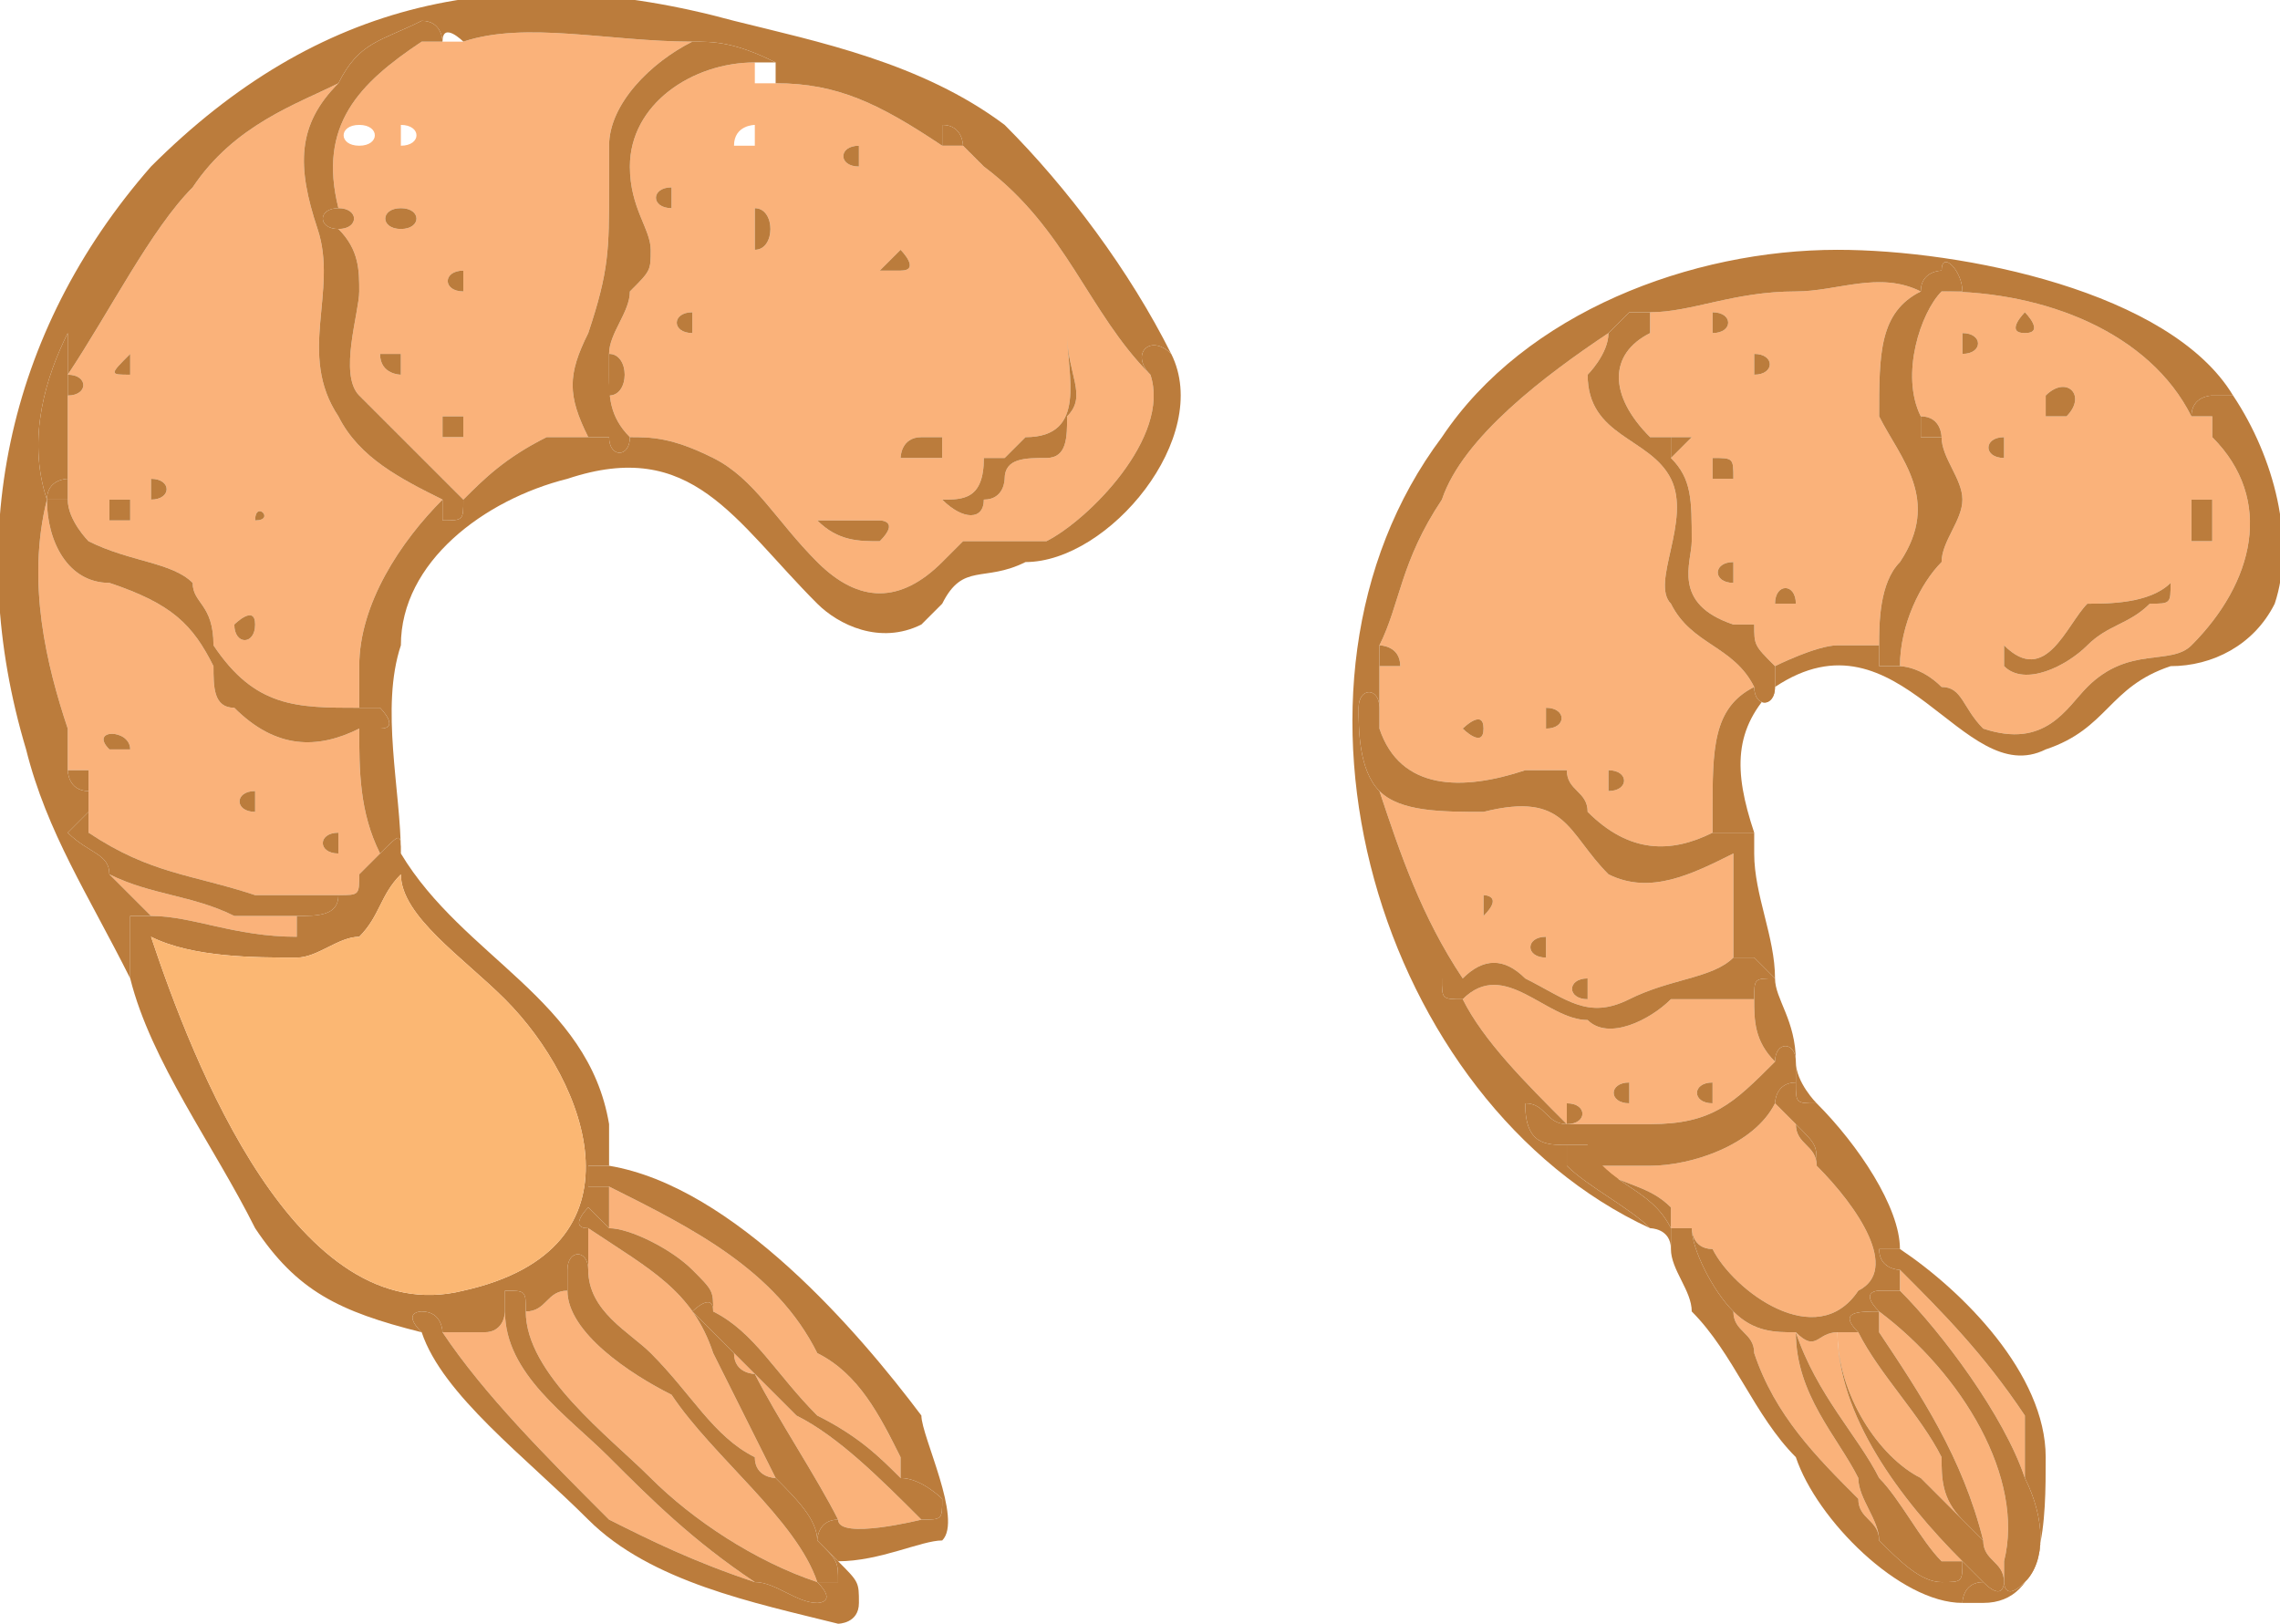 <?xml version="1.0" encoding="UTF-8"?>
<!DOCTYPE svg PUBLIC "-//W3C//DTD SVG 1.1//EN" "http://www.w3.org/Graphics/SVG/1.1/DTD/svg11.dtd">
<!-- Creator: CorelDRAW X7 -->
<svg xmlns="http://www.w3.org/2000/svg" xml:space="preserve" width="0.57in" height="0.406in" version="1.1" style="shape-rendering:geometricPrecision; text-rendering:geometricPrecision; image-rendering:optimizeQuality; fill-rule:evenodd; clip-rule:evenodd"
viewBox="0 0 109 78"
 xmlns:xlink="http://www.w3.org/1999/xlink">
 <defs>
  <style type="text/css">
   <![CDATA[
    .fil2 {fill:#FBB773}
    .fil0 {fill:#FAB27A}
    .fil1 {fill:#BB7C3C}
   ]]>
  </style>
 </defs>
 <g id="Layer_x0020_1">

  <path class="fil0" d="M15 31c0,0 0,-1 0,-1 0,0 0,1 0,1zm-3 -1c0,0 0,0 0,0 0,1 -1,1 -1,0 0,0 1,-1 1,0 0,0 0,0 0,0 0,0 0,0 0,0zm0 -5c0,-1 1,0 0,0 0,0 0,0 0,0 0,0 0,0 0,0 0,0 0,0 0,0zm-5 -1c0,0 0,-1 0,-1 1,0 1,1 0,1zm-1 -6c0,0 0,0 0,0 -1,0 -1,0 0,-1 0,0 0,0 0,0 0,0 0,0 0,1 1,0 0,0 0,0zm0 7c0,0 0,0 0,0 0,0 0,0 0,0 0,0 0,0 0,0 0,0 0,0 0,0 0,0 0,0 0,0 0,0 0,0 0,0 0,0 0,0 0,0 0,0 0,0 0,0 0,0 0,0 -1,0 0,0 0,-1 0,-1 1,0 1,0 1,0 0,0 0,0 0,0 0,0 0,0 0,0 0,0 0,0 0,0 0,0 0,0 0,0 0,0 0,0 0,0 0,0 0,0 0,0 0,0 0,0 0,0 0,0 0,1 0,1 0,0 0,0 0,0 0,0 0,0 0,0zm10 -5c-2,-3 0,-6 -1,-9 -1,-3 -1,-5 1,-7 -2,1 -5,2 -7,5 -2,2 -4,6 -6,9 0,0 0,0 0,0 1,0 1,1 0,1 0,0 0,0 0,0 0,0 0,0 0,1 0,1 0,2 0,3 0,0 0,0 0,1 0,0 0,0 0,0 0,1 1,2 1,2 2,1 4,1 5,2 0,1 1,1 1,3 2,3 4,3 7,3 0,-1 0,-1 0,-2 0,-3 2,-6 4,-8 -2,-1 -4,-2 -5,-4z"/>
  <path class="fil0" d="M5 42c1,1 1,1 2,2 2,0 4,1 7,1 0,0 0,0 0,-1 -1,0 -2,0 -3,0 -2,-1 -4,-1 -6,-2z"/>
  <path class="fil0" d="M16 40c0,0 0,1 0,1 -1,0 -1,-1 0,-1zm-4 -1c-1,0 -1,-1 0,-1 0,0 0,1 0,1zm-4 1c0,0 0,0 0,0 0,0 0,0 0,0 0,0 0,0 0,0 0,0 0,0 0,0zm-3 -4c-1,-1 1,-1 1,0 -1,0 -1,0 -1,0zm6 -2c-1,0 -1,-1 -1,-2 -1,-2 -2,-3 -5,-4 -2,0 -3,-2 -3,-4 -1,4 0,8 1,11 0,1 0,2 0,2 0,0 0,0 1,0 0,0 0,0 0,0 0,0 0,1 0,1 0,0 0,0 0,0 0,1 0,1 0,2 3,2 5,2 8,3 2,0 3,0 4,0 1,0 1,0 1,-1 0,0 1,-1 1,-1 -1,-2 -1,-4 -1,-6 -2,1 -4,1 -6,-1z"/>
  <path class="fil0" d="M31 65c2,2 3,4 5,5 0,1 1,1 1,1 -1,-2 -2,-4 -3,-6 -1,-3 -3,-4 -6,-6l0 0c0,1 0,1 0,2 0,0 0,0 0,0 0,0 0,0 0,0 0,2 2,3 3,4z"/>
  <path class="fil0" d="M31 71c2,2 5,4 8,5 0,0 0,0 0,0 0,0 0,0 0,0 -1,-3 -5,-6 -7,-9 -2,-1 -5,-3 -5,-5l0 0c-1,0 -1,1 -2,1 0,3 4,6 6,8z"/>
  <path class="fil0" d="M29 73c2,1 4,2 7,3 -3,-2 -5,-4 -7,-6 -2,-2 -5,-4 -5,-7 0,0 0,0 0,0 0,0 0,1 -1,1 0,0 -1,0 -2,0 2,3 5,6 8,9z"/>
  <path class="fil0" d="M38 68c-1,-1 -2,-2 -3,-3 0,1 1,1 1,1 1,2 3,5 4,7 0,0 0,0 0,0 0,1 4,0 4,0 -2,-2 -4,-4 -6,-5z"/>
  <path class="fil0" d="M51 16c0,0 0,0 0,0 0,2 1,3 0,4 0,1 0,2 -1,2 -1,0 -2,0 -2,1 0,0 0,1 -1,1 0,1 -1,1 -2,0 0,0 0,0 0,0 1,0 2,0 2,-2 0,0 1,0 1,0 0,0 1,-1 1,-1 3,0 2,-3 2,-5zm-8 6c0,0 0,-1 1,-1 0,0 1,0 1,0 0,0 0,0 0,1 0,0 -1,0 -2,0zm0 -9c-1,0 -1,0 -1,0 1,-1 1,-1 1,-1 0,0 1,1 0,1 0,0 0,0 0,0zm-1 13c-1,0 -2,0 -3,-1 0,0 0,0 1,0 1,0 1,0 2,0 0,0 1,0 0,1zm-1 -19c0,0 0,1 0,1 -1,0 -1,-1 0,-1zm-5 5c0,0 0,-2 0,-2 1,0 1,2 0,2zm-1 -5c0,-1 1,-1 1,-1 0,0 0,0 0,0 0,0 0,1 0,1 0,0 0,0 0,0 0,0 -1,0 -1,0zm-2 9c-1,0 -1,-1 0,-1 0,0 0,1 0,1zm-1 -6c-1,0 -1,-1 0,-1 0,0 0,1 0,1zm15 -2c0,0 -1,-1 -1,-1 0,0 -1,0 -1,0 0,0 0,0 0,0 -3,-2 -5,-3 -8,-3 0,0 0,0 0,0 0,0 -1,0 -1,0 0,0 0,0 0,0 0,0 0,0 0,0 0,0 0,-1 0,-1 -3,0 -6,2 -6,5 0,2 1,3 1,4 0,1 0,1 -1,2 0,1 -1,2 -1,3 0,0 0,0 0,0 1,0 1,2 0,2 0,0 0,-1 0,-1 0,1 0,2 1,3 0,0 0,0 0,0 1,0 2,0 4,1 2,1 3,3 5,5 2,2 4,2 6,0 0,0 1,-1 1,-1 2,0 3,0 4,0 2,-1 6,-5 5,-8 -3,-3 -4,-7 -8,-10z"/>
  <path class="fil0" d="M22 14c-1,0 -1,-1 0,-1 0,0 0,1 0,1zm0 7c-1,0 -1,0 -1,0 0,0 0,0 0,0 0,0 0,-1 0,-1 0,0 0,0 0,0 0,0 0,0 1,0 0,0 0,1 0,1zm-3 -14c0,0 0,-1 0,-1 1,0 1,1 0,1zm0 4c-1,0 -1,-1 0,-1 1,0 1,1 0,1zm0 7c0,0 0,0 0,0 0,0 -1,0 -1,-1 0,0 1,0 1,0 0,0 0,0 0,0 0,0 0,0 0,1zm-2 -11c-1,0 -1,-1 0,-1 1,0 1,1 0,1zm11 9c1,-3 1,-4 1,-7 0,0 0,-1 0,-2 0,-2 2,-4 4,-5 -4,0 -8,-1 -11,0 0,0 0,0 0,0 0,0 0,0 0,0 -1,0 -1,0 -1,0 0,0 0,0 0,0 0,0 -1,0 -1,0 -3,2 -5,4 -4,8 0,0 0,0 0,0 0,0 0,0 0,0 1,0 1,1 0,1 1,1 1,2 1,3 0,1 -1,4 0,5 1,1 2,2 3,3 1,1 1,1 2,2 1,-1 2,-2 4,-3 1,0 2,0 2,0 -1,-2 -1,-3 0,-5z"/>
  <path class="fil0" d="M34 63c2,1 3,3 5,5 2,1 3,2 4,3 0,-1 0,-1 0,-1 -1,-2 -2,-4 -4,-5 -2,-4 -6,-6 -10,-8 0,1 0,1 0,2l0 0c1,0 3,1 4,2 1,1 1,1 1,2z"/>
  <path class="fil1" d="M7 44c0,0 0,0 0,0 -1,-1 -1,-1 -2,-2 0,-1 -1,-1 -2,-2 0,0 1,-1 1,-1 0,1 0,1 0,1 0,-1 0,-1 0,-2 0,0 0,0 0,0 -1,0 -1,-1 -1,-1 0,0 0,-1 0,-2 -1,-3 -2,-7 -1,-11 -1,-3 0,-6 1,-8 0,0 0,0 0,0 0,1 0,2 0,4 0,-1 0,-1 0,-1 0,0 0,-1 0,-1 2,-3 4,-7 6,-9 2,-3 5,-4 7,-5 1,-2 2,-2 4,-3 1,0 1,1 1,1 -1,0 -1,0 -1,0 0,0 1,0 1,0 0,0 0,0 0,0 0,-1 1,0 1,0 3,-1 7,0 11,0 1,0 2,0 4,1 0,0 0,0 0,0 0,0 0,0 0,1 3,0 5,1 8,3 0,-1 0,-1 0,-1 1,0 1,1 1,1 0,0 1,1 1,1 4,3 5,7 8,10 0,0 0,0 0,0 -1,-1 0,-2 1,-1 0,0 0,0 0,0 -2,-4 -5,-8 -8,-11 -4,-3 -9,-4 -13,-5 -11,-3 -20,-1 -28,7 -7,8 -9,18 -6,28 1,4 3,7 5,11 0,-1 0,-2 0,-3 0,0 0,0 1,0z"/>
  <path class="fil1" d="M56 17c-1,-1 -2,0 -1,1 0,0 0,0 0,0 1,3 -3,7 -5,8 -1,0 -2,0 -4,0 0,0 -1,1 -1,1 -2,2 -4,2 -6,0 -2,-2 -3,-4 -5,-5 -2,-1 -3,-1 -4,-1 0,1 -1,1 -1,0 0,0 -1,0 -1,0 0,0 -1,0 -2,0 -2,1 -3,2 -4,3 0,0 0,0 0,0 0,1 0,1 -1,1 0,0 0,0 0,-1 -2,2 -4,5 -4,8 0,1 0,1 0,2 0,0 0,0 1,0 0,0 1,1 0,1 0,0 -1,0 -1,0 0,2 0,4 1,6 0,0 0,0 0,0 1,-1 1,-1 1,0 0,0 0,0 0,0 0,0 0,0 0,0 0,-3 -1,-7 0,-10 0,-4 4,-7 8,-8 6,-2 8,2 12,6 1,1 3,2 5,1 0,0 1,-1 1,-1 1,-2 2,-1 4,-2 4,0 9,-6 7,-10 0,0 0,0 0,0z"/>
  <path class="fil1" d="M29 18c0,0 0,0 0,-1 0,-1 1,-2 1,-3 1,-1 1,-1 1,-2 0,-1 -1,-2 -1,-4 0,-3 3,-5 6,-5 0,0 0,0 0,0 1,0 1,0 1,0 0,0 0,0 0,0 -2,-1 -3,-1 -4,-1 -2,1 -4,3 -4,5 0,1 0,2 0,2 0,3 0,4 -1,7 -1,2 -1,3 0,5 0,0 1,0 1,0 0,1 1,1 1,0 0,0 0,0 0,0 -1,-1 -1,-2 -1,-3z"/>
  <path class="fil1" d="M20 22c-1,-1 -2,-2 -3,-3 -1,-1 0,-4 0,-5 0,-1 0,-2 -1,-3 0,0 0,0 0,0 -1,0 -1,-1 0,-1 0,0 0,0 0,0 -1,-4 1,-6 4,-8 0,0 0,0 1,0 0,0 0,-1 -1,-1 -2,1 -3,1 -4,3 -2,2 -2,4 -1,7 1,3 -1,6 1,9 1,2 3,3 5,4 0,1 0,1 0,1 1,0 1,0 1,-1 0,0 0,0 0,0 -1,-1 -1,-1 -2,-2z"/>
  <path class="fil1" d="M10 31c0,-2 -1,-2 -1,-3 -1,-1 -3,-1 -5,-2 0,0 -1,-1 -1,-2 0,0 0,0 0,0 -1,0 -1,0 -1,0 0,-1 1,-1 1,-1 0,-1 0,-2 0,-3 0,-2 0,-3 0,-4 0,0 0,0 0,0 -1,2 -2,5 -1,8 0,2 1,4 3,4 3,1 4,2 5,4 0,1 0,2 1,2 2,2 4,2 6,1 0,0 1,0 1,0 1,0 0,-1 0,-1 -1,0 -1,0 -1,0 -3,0 -5,0 -7,-3z"/>
  <path class="fil1" d="M12 43c-3,-1 -5,-1 -8,-3 0,0 0,0 0,-1 0,0 -1,1 -1,1 1,1 2,1 2,2 2,1 4,1 6,2 1,0 2,0 3,0 1,0 2,0 2,-1 -1,0 -2,0 -4,0z"/>
  <path class="fil1" d="M29 18c0,0 0,1 0,1 1,0 1,-2 0,-2 0,0 0,0 0,0 0,1 0,1 0,1z"/>
  <path class="fil1" d="M33 15c-1,0 -1,1 0,1 0,0 0,-1 0,-1z"/>
  <path class="fil1" d="M32 9c-1,0 -1,1 0,1 0,0 0,-1 0,-1z"/>
  <path class="fil1" d="M36 10c0,0 0,2 0,2 1,0 1,-2 0,-2z"/>
  <path class="fil1" d="M41 8c0,0 0,-1 0,-1 -1,0 -1,1 0,1z"/>
  <path class="fil1" d="M45 7c0,0 1,0 1,0 0,0 0,-1 -1,-1 0,0 0,0 0,1 0,0 0,0 0,0z"/>
  <path class="fil1" d="M43 12c0,0 0,0 -1,1 0,0 0,0 1,0 0,0 0,0 0,0 1,0 0,-1 0,-1z"/>
  <path class="fil1" d="M16 11c0,0 0,0 0,0 1,0 1,-1 0,-1 0,0 0,0 0,0 -1,0 -1,1 0,1z"/>
  <path class="fil1" d="M19 10c-1,0 -1,1 0,1 1,0 1,-1 0,-1z"/>
  <path class="fil1" d="M22 13c-1,0 -1,1 0,1 0,0 0,-1 0,-1z"/>
  <path class="fil1" d="M19 17c0,0 -1,0 -1,0 0,1 1,1 1,1 0,0 0,0 0,0 0,-1 0,-1 0,-1 0,0 0,0 0,0z"/>
  <path class="fil1" d="M22 20c-1,0 -1,0 -1,0 0,0 0,0 0,0 0,0 0,1 0,1 0,0 0,0 0,0 0,0 0,0 1,0 0,0 0,-1 0,-1z"/>
  <path class="fil1" d="M2 24c0,0 0,0 1,0 0,0 0,0 0,0 0,0 0,0 0,0 0,-1 0,-1 0,-1 0,0 -1,0 -1,1z"/>
  <path class="fil1" d="M3 19c1,0 1,-1 0,-1 0,0 0,0 0,0 0,0 0,1 0,1 0,0 0,0 0,0z"/>
  <path class="fil1" d="M6 17c0,0 0,0 0,0 -1,1 -1,1 0,1 0,0 0,0 0,0 0,0 1,0 0,0 0,-1 0,-1 0,-1z"/>
  <path class="fil1" d="M6 24c0,0 0,0 0,0 0,0 0,0 0,0 0,0 0,0 0,0 0,0 0,0 0,0 0,0 0,0 0,0 0,0 0,0 0,0 0,0 0,0 0,0 0,0 0,0 -1,0 0,0 0,1 0,1 1,0 1,0 1,0 0,0 0,0 0,0 0,0 0,0 0,0 0,0 0,0 0,0 0,0 0,0 0,0 0,0 0,0 0,0 0,0 0,0 0,0 0,0 0,0 0,0 0,0 0,0 0,0 0,0 0,0 0,0 0,0 0,0 0,0 0,0 0,-1 0,-1z"/>
  <path class="fil1" d="M7 23c0,0 0,1 0,1 1,0 1,-1 0,-1z"/>
  <path class="fil1" d="M12 25c0,0 0,0 0,0 1,0 0,-1 0,0 0,0 0,0 0,0 0,0 0,0 0,0z"/>
  <path class="fil1" d="M12 30c0,-1 -1,0 -1,0 0,1 1,1 1,0 0,0 0,0 0,0 0,0 0,0 0,0 0,0 0,0 0,0z"/>
  <path class="fil1" d="M15 30c0,0 0,1 0,1 0,0 0,-1 0,-1z"/>
  <path class="fil1" d="M4 37c0,0 0,0 0,0 -1,0 -1,0 -1,0 0,0 0,1 1,1 0,0 0,0 0,0 0,0 0,0 0,0 0,0 0,-1 0,-1z"/>
  <path class="fil1" d="M5 36c0,0 0,0 1,0 0,-1 -2,-1 -1,0z"/>
  <path class="fil1" d="M8 40c0,0 0,0 0,0 0,0 0,0 0,0 0,0 0,0 0,0 0,0 0,0 0,0z"/>
  <path class="fil1" d="M12 38c-1,0 -1,1 0,1 0,0 0,-1 0,-1z"/>
  <path class="fil1" d="M16 41c0,0 0,-1 0,-1 -1,0 -1,1 0,1z"/>
  <path class="fil1" d="M24 48c4,4 7,12 -2,14 -8,2 -13,-11 -15,-17 2,1 5,1 7,1 1,0 2,-1 3,-1 1,-1 1,-2 2,-3 0,2 3,4 5,6zm-5 -7c0,-1 0,-1 -1,0 0,0 0,0 0,0 0,0 -1,1 -1,1 0,1 0,1 -1,1 0,1 -1,1 -2,1 0,1 0,1 0,1 -3,0 -5,-1 -7,-1 0,0 0,0 0,0 -1,0 -1,0 -1,0 0,1 0,2 0,3 1,4 4,8 6,12 2,3 4,4 8,5l0 0c0,0 0,0 0,0 -1,-1 0,-1 0,-1 1,0 1,1 1,1 1,0 2,0 2,0 1,0 1,-1 1,-1 0,0 0,0 0,0 0,0 0,0 0,-1 1,0 1,0 1,1 0,0 0,0 0,0 1,0 1,-1 2,-1l0 0c0,-1 0,-1 0,-1 0,-1 1,-1 1,0 0,0 0,0 0,0 0,-1 0,-1 0,-2l0 0c0,0 0,0 0,0 -1,0 0,-1 0,-1 0,0 0,0 1,1l0 0c0,-1 0,-1 0,-2 0,0 0,0 -1,0 0,0 0,-1 0,-1 1,0 1,0 1,0 0,0 0,0 0,0 0,0 0,-1 0,-2 -1,-6 -7,-8 -10,-13 0,0 0,0 0,0 0,0 0,0 0,0z"/>
  <path class="fil2" d="M19 42c-1,1 -1,2 -2,3 -1,0 -2,1 -3,1 -2,0 -5,0 -7,-1 2,6 7,19 15,17 9,-2 6,-10 2,-14 -2,-2 -5,-4 -5,-6z"/>
  <path class="fil1" d="M34 65c1,2 2,4 3,6 1,1 2,2 2,3 0,0 0,-1 1,-1 -1,-2 -3,-5 -4,-7 0,0 -1,0 -1,-1 0,0 -1,-1 -2,-2 0,0 1,-1 1,0 0,0 0,0 0,0 0,-1 0,-1 -1,-2 -1,-1 -3,-2 -4,-2 -1,-1 -1,-1 -1,-1 0,0 -1,1 0,1 0,0 0,0 0,0 3,2 5,3 6,6z"/>
  <path class="fil1" d="M39 74c1,1 1,1 1,2 0,0 -1,0 -1,0 0,0 0,0 0,0 0,0 0,0 0,0 1,1 0,1 0,1 -1,0 -2,-1 -3,-1 -3,-1 -5,-2 -7,-3 -3,-3 -6,-6 -8,-9 0,0 0,-1 -1,-1 0,0 -1,0 0,1 0,0 0,0 0,0 1,3 5,6 8,9 3,3 8,4 12,5 0,0 1,0 1,-1 0,-1 0,-1 -1,-2 0,0 0,0 -1,-1 0,0 0,0 0,0z"/>
  <path class="fil1" d="M28 57c1,0 1,0 1,0 4,2 8,4 10,8 2,1 3,3 4,5 0,0 0,0 0,1 1,0 2,1 2,1 0,1 0,1 -1,1 0,0 0,0 0,0 0,0 -4,1 -4,0 0,0 0,0 0,0 -1,0 -1,1 -1,1 0,0 0,0 0,0 0,0 0,0 0,0 1,1 1,1 1,1 2,0 4,-1 5,-1 1,-1 -1,-5 -1,-6 -3,-4 -9,-11 -15,-12 0,0 0,0 -1,0 0,0 0,1 0,1z"/>
  <path class="fil1" d="M29 70c2,2 4,4 7,6 1,0 2,1 3,1 0,0 1,0 0,-1 0,0 0,0 0,0 -3,-1 -6,-3 -8,-5 -2,-2 -6,-5 -6,-8 0,0 0,0 0,0 0,-1 0,-1 -1,-1 0,1 0,1 0,1 0,3 3,5 5,7z"/>
  <path class="fil1" d="M32 67c2,3 6,6 7,9 0,0 0,0 0,0 0,0 1,0 1,0 0,-1 0,-1 -1,-2 0,0 0,0 0,0 0,-1 -1,-2 -2,-3 0,0 -1,0 -1,-1 -2,-1 -3,-3 -5,-5 -1,-1 -3,-2 -3,-4 0,0 0,0 0,0 0,-1 -1,-1 -1,0 0,0 0,0 0,1 0,2 3,4 5,5z"/>
  <path class="fil1" d="M34 63c0,0 0,0 0,0 0,-1 -1,0 -1,0 1,1 2,2 2,2 1,1 2,2 3,3 2,1 4,3 6,5 0,0 0,0 0,0 1,0 1,0 1,-1 0,0 -1,-1 -2,-1 -1,-1 -2,-2 -4,-3 -2,-2 -3,-4 -5,-5z"/>
  <path class="fil1" d="M47 22c0,2 -1,2 -2,2 0,0 0,0 0,0 1,1 2,1 2,0 1,0 1,-1 1,-1 0,-1 1,-1 2,-1 1,0 1,-1 1,-2 1,-1 0,-2 0,-4 0,0 0,0 0,0 0,2 1,5 -2,5 0,0 -1,1 -1,1 0,0 -1,0 -1,0z"/>
  <path class="fil1" d="M42 25c-1,0 -1,0 -2,0 -1,0 -1,0 -1,0 1,1 2,1 3,1 1,-1 0,-1 0,-1z"/>
  <path class="fil1" d="M45 21c0,0 -1,0 -1,0 -1,0 -1,1 -1,1 1,0 2,0 2,0 0,-1 0,-1 0,-1z"/>
  <path class="fil0" d="M105 24c1,0 1,0 1,0 0,1 0,1 0,2 0,0 -1,0 -1,0 0,-1 0,-1 0,-2zm-1 4c0,1 0,1 -1,1 -1,1 -2,1 -3,2 -1,1 -3,2 -4,1 0,0 0,-1 0,-1 2,2 3,-1 4,-2 1,0 3,0 4,-1 0,-1 0,0 0,0zm-8 -7c0,0 0,1 0,1 -1,0 -1,-1 0,-1zm-2 -4c0,0 0,-1 0,-1 1,0 1,1 0,1zm0 11c0,0 0,0 0,0 1,0 1,0 0,0zm3 -13c0,0 1,1 0,1 0,0 0,0 0,0 0,0 0,0 0,0 0,0 0,0 0,0 -1,0 0,-1 0,-1zm1 4c1,-1 2,0 1,1 0,0 0,0 0,0 -1,0 -1,0 -1,0 0,-1 0,-1 0,-1zm-5 -5c-1,1 -2,4 -1,6 0,0 0,0 0,0 1,0 1,1 1,1 0,1 1,2 1,3 0,1 -1,2 -1,3 -1,1 -2,3 -2,5 0,0 1,0 2,1 1,0 1,1 2,2 3,1 4,-1 5,-2 2,-2 4,-1 5,-2 3,-3 4,-7 1,-10 0,0 0,0 0,0 0,0 0,-1 0,-1 0,0 0,0 0,0 0,0 0,0 -1,0 -2,-4 -7,-6 -12,-6z"/>
  <path class="fil0" d="M77 38c0,0 0,-1 0,-1 1,0 1,1 0,1zm-3 -3c0,0 0,-1 0,-1 1,0 1,1 0,1zm-3 0c0,1 -1,0 -1,0 0,0 1,-1 1,0 0,0 0,0 0,0zm-2 -6c-1,0 -1,0 0,0 1,0 1,0 0,0zm0 7c0,0 0,0 0,0 1,0 1,0 0,0zm11 -7c-1,-1 1,-4 0,-6 -1,-2 -4,-2 -4,-5 0,0 1,-1 1,-2 -3,2 -7,5 -8,8 -2,3 -2,5 -3,7 0,0 0,0 0,0 0,0 1,0 1,1 0,0 0,0 0,0 0,0 -1,0 -1,0 0,1 0,2 0,3 1,3 4,3 7,2 0,0 1,0 2,0 0,1 1,1 1,2 2,2 4,2 6,1 0,0 0,-1 0,-1 0,-3 0,-5 2,-6 -1,-2 -3,-2 -4,-4z"/>
  <path class="fil0" d="M71 43c0,0 1,0 0,1 0,0 0,0 0,0 0,0 0,0 0,0 0,0 0,0 0,-1zm3 2c0,0 0,1 0,1 -1,0 -1,-1 0,-1zm2 2c0,0 0,0 0,0 0,0 0,1 0,1 0,0 0,0 0,0 -1,0 -1,-1 0,-1zm2 -1c0,0 0,0 0,0 0,0 0,0 0,0 0,0 0,0 0,0 0,0 0,0 0,0zm4 -1c0,0 0,0 0,0 -1,0 -1,0 0,0zm-9 2c2,1 3,2 5,1 2,-1 4,-1 5,-2 0,-1 0,-3 0,-5 -2,1 -4,2 -6,1 -2,-2 -2,-4 -6,-3 -2,0 -4,0 -5,-1 1,3 2,6 4,9 1,-1 2,-1 3,0z"/>
  <path class="fil0" d="M82 52c0,0 0,0 0,0 0,0 0,1 0,1 0,0 0,0 0,0 -1,0 -1,-1 0,-1zm-2 1c-1,0 -1,0 0,0 0,0 0,0 0,0zm-2 0c-1,0 -1,-1 0,-1 0,0 0,1 0,1zm-3 1c0,0 0,0 0,0 0,0 0,0 0,-1 0,0 0,0 0,0 0,0 0,0 0,0 1,0 1,1 0,1zm1 -5c-2,0 -4,-3 -6,-1 1,2 3,4 5,6 1,0 3,0 4,0 3,0 4,-1 6,-3 -1,-1 -1,-2 -1,-3 -1,0 -3,0 -4,0 -1,1 -3,2 -4,1z"/>
  <path class="fil0" d="M96 76c0,0 0,-1 0,-1 1,-4 -2,-9 -6,-12 0,0 0,0 0,0 0,0 0,0 0,1 2,3 4,6 5,10 0,1 1,1 1,2z"/>
  <path class="fil0" d="M97 71c0,-1 0,-2 0,-3 -2,-3 -4,-5 -6,-7 0,1 0,1 0,1 2,2 5,6 6,9z"/>
  <path class="fil0" d="M89 72c0,1 1,1 1,2 0,-1 -1,-2 -1,-3 -1,-2 -3,-4 -3,-7 -1,0 -2,0 -3,-1 0,0 0,0 0,0 0,1 1,1 1,2 1,3 3,5 5,7z"/>
  <path class="fil0" d="M94 73c-1,-1 -1,-2 -1,-3 -1,-2 -3,-4 -4,-6 0,0 -1,0 -1,0 0,3 2,6 4,7 1,1 1,1 2,2z"/>
  <path class="fil0" d="M93 75c1,0 1,0 1,0 -3,-3 -6,-7 -6,-11 -1,0 -1,1 -2,0 1,3 3,5 4,7 1,1 2,3 3,4z"/>
  <path class="fil0" d="M80 59c0,0 0,0 0,0 1,0 1,0 1,0 0,0 0,1 1,1 1,2 5,5 7,2 2,-1 0,-4 -2,-6 0,0 0,0 0,0 0,-1 -1,-1 -1,-2 0,0 -1,-1 -1,-1 -1,2 -4,3 -6,3 -1,0 -2,0 -3,0 2,1 3,1 4,2 0,0 0,1 0,1z"/>
  <path class="fil0" d="M86 29c0,0 -1,0 -1,0 0,0 0,0 0,0 0,-1 1,-1 1,0 0,0 0,0 0,0zm-2 -11c0,0 0,-1 0,-1 1,0 1,1 0,1zm-1 10c-1,0 -1,-1 0,-1 0,0 0,1 0,1zm-1 -5c0,0 0,-1 0,-1 1,0 1,0 1,1 0,0 0,0 -1,0 0,0 0,0 0,0zm0 -8c1,0 1,1 0,1 0,0 0,-1 0,-1zm8 5c0,-3 0,-5 2,-6 -2,-1 -4,0 -6,0 -3,0 -5,1 -7,1 0,0 0,1 0,1 -2,1 -2,3 0,5 0,0 1,0 1,0 0,0 0,0 0,0 0,0 1,0 1,0 0,0 0,0 0,0 0,0 -1,1 -1,1 1,1 1,2 1,4 0,1 -1,3 2,4 0,0 0,0 1,0 0,1 0,1 1,2 0,0 2,-1 3,-1 1,0 1,0 2,0 0,-1 0,-3 1,-4 2,-3 0,-5 -1,-7z"/>
  <path class="fil1" d="M69 47c0,0 0,0 0,0 0,-1 0,-1 0,0 0,0 0,0 0,0 0,0 -1,0 0,0zm6 8c-1,0 -2,0 -2,-2 0,0 0,0 0,0 1,0 1,1 2,1 -2,-2 -4,-4 -5,-6 0,0 0,0 0,0 -1,0 -1,0 -1,-1 0,0 1,0 1,0 -2,-3 -3,-6 -4,-9 -1,-1 -1,-3 -1,-4 0,-1 1,-1 1,0 0,0 0,1 0,1 0,-1 0,-2 0,-3 0,0 0,0 0,0 0,0 0,0 0,0 0,0 0,-1 0,-1 1,-2 1,-4 3,-7 1,-3 5,-6 8,-8 0,0 1,-1 1,-1 1,0 1,0 1,0 2,0 4,-1 7,-1 2,0 4,-1 6,0 0,-1 1,-1 1,-1 0,-1 1,0 1,1 0,0 0,0 -1,0 5,0 10,2 12,6 0,-1 1,-1 1,-1 1,0 1,0 1,0 -3,-5 -13,-7 -19,-7 -7,0 -15,3 -19,9 -9,12 -3,32 10,38 -1,-1 -3,-2 -4,-3 0,0 0,-1 0,-1z"/>
  <path class="fil1" d="M106 21c0,0 0,-1 0,-1 0,0 0,1 0,1 0,0 0,0 0,0z"/>
  <path class="fil1" d="M80 58c-1,-1 -2,-1 -4,-2 0,-1 0,-1 0,-1 1,2 3,2 4,4 0,0 0,-1 0,-1z"/>
  <path class="fil1" d="M107 19c0,0 0,0 -1,0 0,0 -1,0 -1,1 1,0 1,0 1,0 0,0 0,0 0,0 0,0 0,1 0,1 3,3 2,7 -1,10 -1,1 -3,0 -5,2 -1,1 -2,3 -5,2 -1,-1 -1,-2 -2,-2 -1,-1 -2,-1 -2,-1 0,0 0,0 0,0 0,0 -1,0 -1,0 0,0 0,-1 0,-1 -1,0 -1,0 -2,0 -1,0 -3,1 -3,1 0,0 0,1 0,1 0,1 -1,1 -1,0 0,0 0,0 0,0 -2,1 -2,3 -2,6 0,0 0,1 0,1 1,0 1,0 1,0 0,0 0,0 1,0 -1,-3 -1,-5 1,-7 6,-4 9,5 13,3 3,-1 3,-3 6,-4 2,0 4,-1 5,-3 1,-3 0,-7 -2,-10z"/>
  <path class="fil1" d="M83 41c0,0 0,0 0,0 0,2 0,4 0,5 1,0 1,0 1,0 0,0 1,1 1,1 -1,0 -1,0 -1,1 0,1 0,2 1,3 0,0 0,0 0,0 0,-1 1,-1 1,0 0,-2 -1,-3 -1,-4 0,-2 -1,-4 -1,-6 0,0 -1,0 -1,0z"/>
  <path class="fil1" d="M87 56c0,-1 0,-1 -1,-2 0,1 1,1 1,2 0,0 0,0 0,0z"/>
  <path class="fil1" d="M86 52c0,1 0,1 1,1 0,0 -1,-1 -1,-2 0,0 0,0 0,0 0,1 0,1 0,1z"/>
  <path class="fil1" d="M85 51c0,0 0,0 0,0 -2,2 -3,3 -6,3 -1,0 -3,0 -4,0 -1,0 -1,-1 -2,-1 0,0 0,0 0,0 0,2 1,2 2,2 0,0 0,0 0,0 1,0 1,0 1,0 0,0 0,0 0,1 1,0 2,0 3,0 2,0 5,-1 6,-3 0,0 0,0 0,0 0,0 0,-1 1,-1 0,0 0,0 0,0 0,0 0,0 0,-1 0,0 0,0 0,0 0,0 0,0 0,0 0,-1 -1,-1 -1,0z"/>
  <path class="fil1" d="M80 59c0,0 0,0 0,0 0,0 0,0 0,0 -1,-2 -3,-2 -4,-4 0,0 0,0 -1,0 0,0 0,0 0,0 0,0 0,1 0,1 1,1 3,2 4,3 0,0 1,0 1,1 0,0 0,0 0,0 0,0 0,-1 0,-1z"/>
  <path class="fil1" d="M86 52c-1,0 -1,1 -1,1 0,0 0,0 0,0 0,0 1,1 1,1 1,1 1,1 1,2 2,2 4,5 2,6 -2,3 -6,0 -7,-2 -1,0 -1,-1 -1,-1 0,0 0,0 0,0 0,1 1,3 2,4 0,0 0,0 0,0 1,1 2,1 3,1 0,0 0,0 0,0 0,0 0,0 0,0 0,0 0,0 0,0 1,1 1,0 2,0 0,0 0,0 0,0 0,0 0,0 0,0 0,0 0,0 0,0 0,0 1,0 1,0 0,0 0,0 0,0 -1,-1 0,-1 1,-1 0,0 0,0 0,1 0,-1 0,-1 0,-1 0,0 0,0 0,0 0,0 0,0 0,0 -1,-1 0,-1 0,-1 0,0 1,0 1,0 0,0 0,0 0,-1 0,0 -1,0 -1,-1 0,0 0,0 0,0 1,0 1,0 1,0 0,-2 -2,-5 -4,-7 -1,0 -1,0 -1,-1 0,0 0,0 0,0z"/>
  <path class="fil1" d="M95 76c0,0 0,0 0,0 0,0 -1,-1 -1,-1 0,0 0,0 -1,0 1,0 1,0 1,0 0,1 0,1 -1,1 -1,0 -2,-1 -3,-2 0,-1 -1,-1 -1,-2 -2,-2 -4,-4 -5,-7 0,-1 -1,-1 -1,-2 -1,-1 -2,-3 -2,-4 0,0 0,0 0,0 0,0 0,0 -1,0 0,0 0,0 0,0 0,0 0,1 0,1 0,1 1,2 1,3 2,2 3,5 5,7 1,3 5,7 8,7 0,0 0,-1 1,-1z"/>
  <path class="fil1" d="M94 73c0,0 1,1 1,1 -1,-4 -3,-7 -5,-10 0,-1 0,-1 0,-1 -1,0 -2,0 -1,1 0,0 0,0 0,0 1,2 3,4 4,6 0,1 0,2 1,3z"/>
  <path class="fil1" d="M96 75c0,0 0,1 0,1 0,0 0,0 0,0 0,0 0,0 0,0 0,0 0,0 0,-1z"/>
  <path class="fil1" d="M90 60c0,1 1,1 1,1 2,2 4,4 6,7 0,1 0,2 0,3 1,2 1,4 0,5 -1,1 -1,0 -1,0 0,0 0,1 -1,0 0,0 0,0 0,0 0,0 0,0 0,0 -1,0 -1,1 -1,1 0,0 1,0 1,0 3,0 3,-4 3,-7 0,-4 -4,-8 -7,-10 0,0 0,0 -1,0 0,0 0,0 0,0z"/>
  <path class="fil1" d="M89 71c0,1 1,2 1,3 1,1 2,2 3,2 1,0 1,0 1,-1 0,0 0,0 -1,0 -1,-1 -2,-3 -3,-4 -1,-2 -3,-4 -4,-7 0,0 0,0 0,0 0,0 0,0 0,0 0,0 0,0 0,0 0,3 2,5 3,7z"/>
  <path class="fil1" d="M95 76c0,0 0,0 0,0 1,1 1,0 1,0 0,0 0,0 0,0 0,0 0,0 0,0 0,-1 -1,-1 -1,-2 0,0 -1,-1 -1,-1 -1,-1 -1,-1 -2,-2 -2,-1 -4,-4 -4,-7 0,0 0,0 0,0 0,0 0,0 0,0 0,0 0,0 0,0 0,4 3,8 6,11 0,0 1,1 1,1z"/>
  <path class="fil1" d="M96 75c0,1 0,1 0,1 0,0 0,0 0,0 0,0 0,0 0,0 0,0 0,1 1,0 1,-1 1,-3 0,-5 -1,-3 -4,-7 -6,-9 0,0 -1,0 -1,0 0,0 -1,0 0,1 0,0 0,0 0,0 4,3 7,8 6,12z"/>
  <path class="fil1" d="M73 47c-1,-1 -2,-1 -3,0 0,0 -1,0 -1,0 0,1 0,1 1,1 0,0 0,0 0,0 2,-2 4,1 6,1 1,1 3,0 4,-1 1,0 3,0 4,0 0,-1 0,-1 1,-1 0,0 -1,-1 -1,-1 0,0 0,0 -1,0 -1,1 -3,1 -5,2 -2,1 -3,0 -5,-1z"/>
  <path class="fil1" d="M94 24c0,-1 -1,-2 -1,-3 0,0 -1,0 -1,0 0,0 0,-1 0,-1 -1,-2 0,-5 1,-6 1,0 1,0 1,0 0,-1 -1,-2 -1,-1 0,0 -1,0 -1,1 -2,1 -2,3 -2,6 1,2 3,4 1,7 -1,1 -1,3 -1,4 0,0 0,1 0,1 0,0 1,0 1,0 0,0 0,0 0,0 0,-2 1,-4 2,-5 0,-1 1,-2 1,-3z"/>
  <path class="fil1" d="M84 30c-1,0 -1,0 -1,0 -3,-1 -2,-3 -2,-4 0,-2 0,-3 -1,-4 0,0 0,-1 0,-1 0,0 0,0 0,0 0,0 -1,0 -1,0 -2,-2 -2,-4 0,-5 0,0 0,-1 0,-1 0,0 0,0 -1,0 0,0 -1,1 -1,1 0,1 -1,2 -1,2 0,3 3,3 4,5 1,2 -1,5 0,6 1,2 3,2 4,4 0,0 0,0 0,0 0,1 1,1 1,0 0,0 0,-1 0,-1 -1,-1 -1,-1 -1,-2z"/>
  <path class="fil1" d="M83 40c0,0 0,0 -1,0 -2,1 -4,1 -6,-1 0,-1 -1,-1 -1,-2 -1,0 -2,0 -2,0 -3,1 -6,1 -7,-2 0,0 0,-1 0,-1 0,-1 -1,-1 -1,0 0,1 0,3 1,4 1,1 3,1 5,1 4,-1 4,1 6,3 2,1 4,0 6,-1 0,0 0,0 0,0 0,0 1,0 1,0 0,-1 0,-1 0,-1 -1,0 -1,0 -1,0z"/>
  <path class="fil1" d="M67 32c0,0 0,0 0,0 0,-1 -1,-1 -1,-1 0,0 0,0 0,0 0,0 0,1 0,1 0,0 0,0 0,0 0,0 0,0 0,0 0,0 1,0 1,0z"/>
  <path class="fil1" d="M69 29c-1,0 -1,0 0,0 1,0 1,0 0,0z"/>
  <path class="fil1" d="M69 36c0,0 0,0 0,0 1,0 1,0 0,0z"/>
  <path class="fil1" d="M70 35c0,0 1,1 1,0 0,0 0,0 0,0 0,-1 -1,0 -1,0z"/>
  <path class="fil1" d="M74 34c0,0 0,1 0,1 1,0 1,-1 0,-1z"/>
  <path class="fil1" d="M77 37c0,0 0,1 0,1 1,0 1,-1 0,-1z"/>
  <path class="fil1" d="M80 22c0,0 1,-1 1,-1 0,0 0,0 0,0 0,0 -1,0 -1,0 0,0 0,0 0,0 0,0 0,0 0,0 0,0 0,1 0,1z"/>
  <path class="fil1" d="M82 16c1,0 1,-1 0,-1 0,0 0,1 0,1z"/>
  <path class="fil1" d="M84 17c0,0 0,1 0,1 1,0 1,-1 0,-1z"/>
  <path class="fil1" d="M83 23c0,-1 0,-1 -1,-1 0,0 0,1 0,1 0,0 0,0 0,0 1,0 1,0 1,0z"/>
  <path class="fil1" d="M83 27c-1,0 -1,1 0,1 0,0 0,-1 0,-1z"/>
  <path class="fil1" d="M85 29c0,0 0,0 0,0 0,0 1,0 1,0 0,0 0,0 0,0 0,-1 -1,-1 -1,0z"/>
  <path class="fil1" d="M92 21c0,0 1,0 1,0 0,0 0,-1 -1,-1 0,0 0,0 0,0 0,0 0,1 0,1z"/>
  <path class="fil1" d="M94 16c0,0 0,1 0,1 1,0 1,-1 0,-1z"/>
  <path class="fil1" d="M97 16c0,0 0,0 0,0 0,0 0,0 0,0 1,0 0,-1 0,-1 0,0 -1,1 0,1 0,0 0,0 0,0z"/>
  <path class="fil1" d="M96 21c-1,0 -1,1 0,1 0,0 0,-1 0,-1z"/>
  <path class="fil1" d="M99 20c0,0 0,0 0,0 1,-1 0,-2 -1,-1 0,0 0,0 0,1 0,0 0,0 1,0z"/>
  <path class="fil1" d="M94 28c0,0 0,0 0,0 1,0 1,0 0,0z"/>
  <path class="fil1" d="M104 28c-1,1 -3,1 -4,1 -1,1 -2,4 -4,2 0,0 0,1 0,1 1,1 3,0 4,-1 1,-1 2,-1 3,-2 1,0 1,0 1,-1 0,0 0,-1 0,0z"/>
  <path class="fil1" d="M106 26c0,-1 0,-1 0,-2 0,0 0,0 -1,0 0,1 0,1 0,2 0,0 1,0 1,0z"/>
  <path class="fil1" d="M69 47c0,0 0,0 0,0 0,-1 0,-1 0,0 0,0 0,0 0,0 -1,0 0,0 0,0z"/>
  <path class="fil1" d="M71 44c0,0 0,0 0,0 1,-1 0,-1 0,-1 0,1 0,1 0,1 0,0 0,0 0,0z"/>
  <path class="fil1" d="M74 46c0,0 0,-1 0,-1 -1,0 -1,1 0,1z"/>
  <path class="fil1" d="M76 48c0,0 0,0 0,0 0,0 0,-1 0,-1 0,0 0,0 0,0 -1,0 -1,1 0,1z"/>
  <path class="fil1" d="M78 46c0,0 0,0 0,0 0,0 0,0 0,0 0,0 0,0 0,0 0,0 0,0 0,0z"/>
  <path class="fil1" d="M82 45c0,0 0,0 0,0 -1,0 -1,0 0,0z"/>
  <path class="fil1" d="M75 53c0,0 0,0 0,0 0,1 0,1 0,1 0,0 0,0 0,0 1,0 1,-1 0,-1 0,0 0,0 0,0z"/>
  <path class="fil1" d="M78 52c-1,0 -1,1 0,1 0,0 0,-1 0,-1z"/>
  <path class="fil1" d="M80 53c-1,0 -1,0 0,0 0,0 0,0 0,0z"/>
  <path class="fil1" d="M82 53c0,0 0,0 0,0 0,0 0,-1 0,-1 0,0 0,0 0,0 -1,0 -1,1 0,1z"/>
 </g>
</svg>
